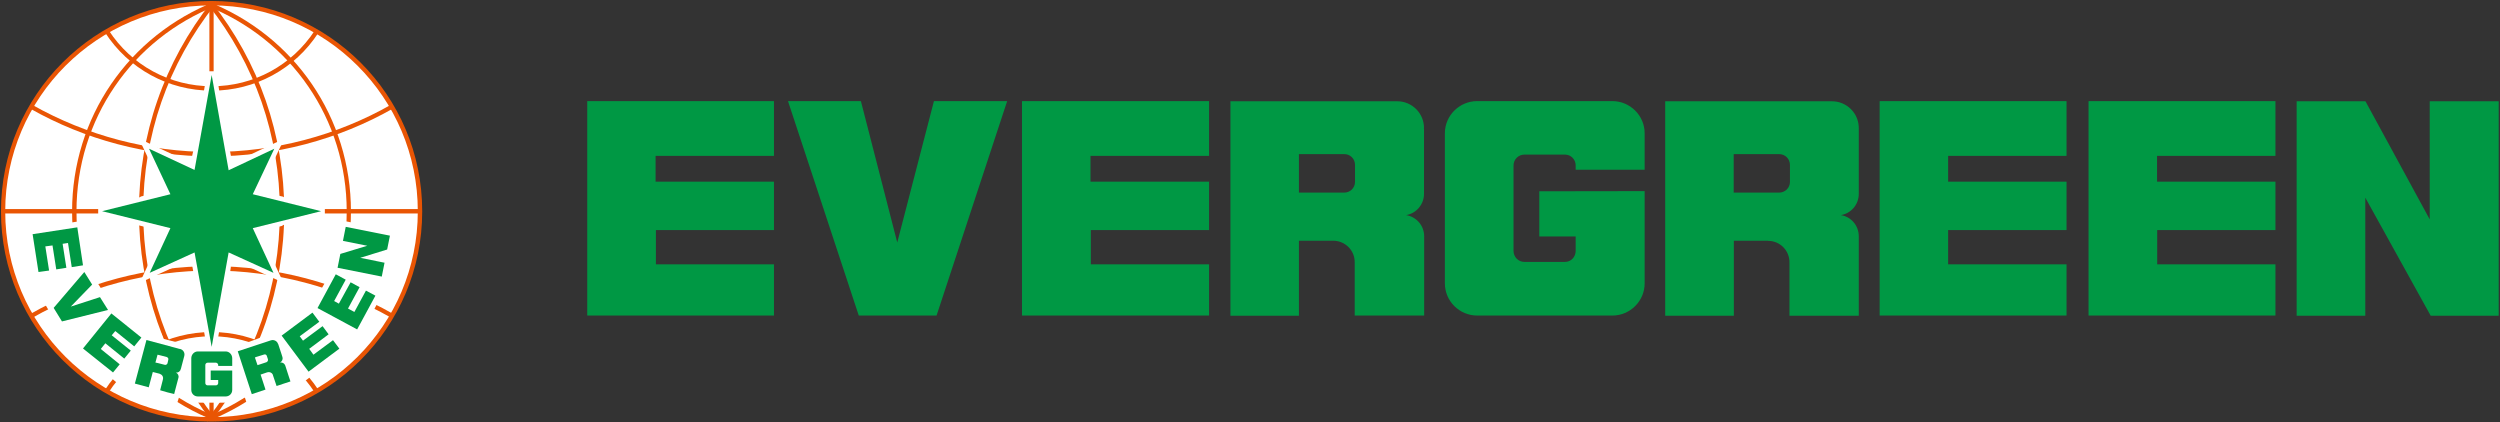 <?xml version="1.0" ?>
<svg xmlns="http://www.w3.org/2000/svg" version="1.2" viewBox="0 0 1533 259">
	<rect x="0" y="0" width="1533" height="259" fill="#333333" stroke="none"/>
	<style>
		.s0 { fill: #ffffff } 
		.s1 { fill: #e95504 } 
		.s2 { fill: #009844 } 
	</style>
	<g id="en">
		<g id="Layer">
			<ellipse id="Layer" class="s0" cx="129.7" cy="129.6" rx="127.8" ry="127.6"/>
			<path id="Layer" fill-rule="evenodd" class="s1" d="m129.7 258.5c-71.4 0-129.1-57.6-129.1-128.9 0-71.3 57.7-129 129.1-129 71.5 0 129.2 57.7 129.2 129 0 71.3-57.7 128.9-129.2 128.9zm126.5-128.9c0-69.9-56.5-126.3-126.5-126.3-69.9 0-126.5 56.4-126.5 126.3 0 69.8 56.6 126.2 126.5 126.2 70 0 126.5-56.4 126.5-126.2z"/>
			<path id="Layer" class="s1" d="m66.6 18.5c14 21.6 37.6 34.4 63.3 34.4 25.6 0 49.2-12.8 63.2-34.3l2.2 1.4c-14.4 22.3-38.9 35.6-65.4 35.6-26.6 0-51.1-13.4-65.5-35.7z"/>
			<path id="Layer" class="s1" d="m129.8 203.6c26.5 0 51 13.3 65.5 35.6l-2.3 1.5c-13.9-21.6-37.6-34.5-63.2-34.5-25.7 0-49.3 12.9-63.2 34.4l-2.3-1.4c14.5-22.3 38.9-35.6 65.5-35.6z"/>
			<path id="Layer" class="s1" d="m129.8 163.2c39.1 0 77.6 10.1 111.3 29.3l-1.3 2.3c-33.3-18.9-71.3-28.9-110-28.9-38.6 0-76.6 10-110 29l-1.3-2.3c33.7-19.2 72.2-29.4 111.3-29.4z"/>
			<path id="Layer" class="s1" d="m239.8 64.2l1.3 2.3c-33.8 19.2-72.3 29.4-111.3 29.4-39.1 0-77.6-10.2-111.3-29.3l1.3-2.3c33.4 18.9 71.4 28.9 110 28.9 38.6 0 76.6-10 110-29z"/>
			<path id="Layer" class="s1" d="m129.7 1.2l2.1 1.7c-28.8 36.4-44 80.2-44 126.7 0 46.4 15.3 90.3 44 126.7l-2.1 1.7c-29.1-37-44.5-81.4-44.5-128.4 0-47.1 15.4-91.5 44.5-128.4z"/>
			<path id="Layer" class="s1" d="m132.2 0.8l0.9 2.5c-52.4 20.5-86.2 70.1-86.2 126.3 0 56.3 33.9 105.8 86.5 126.2l-1 2.5c-53.6-20.8-88.2-71.3-88.2-128.7 0-57.3 34.5-107.8 88-128.8z"/>
			<path id="Layer" class="s1" d="m129.7 1.3c29.2 36.9 44.6 81.3 44.6 128.3 0 47.2-15.5 91.6-44.6 128.4l-2.1-1.6c28.8-36.4 44-80.2 44-126.8 0-46.4-15.2-90.3-44-126.7z"/>
			<path id="Layer" class="s1" d="m127.3 0.9c53.4 20.9 87.9 71.4 87.9 128.7 0 57.4-34.6 107.9-88.1 128.8l-1-2.5c52.5-20.5 86.5-70 86.5-126.3 0-56.2-33.9-105.7-86.3-126.2z"/>
			<path id="Layer" class="s1" d="m1.9 128.2h255.1v2.7h-255.1z"/>
			<path id="Layer" class="s1" d="m128.4 2.1h2.6v254.9h-2.6z"/>
			<path id="Layer" class="s0" d="m48.8 136.7l3.3-0.5 0.1 1.3c0 12.1 2.9 23.4 8.1 33.5l-0.9 1.8 3.6 5.8 1.2-0.8c5.6 8.6 22.5 19.5 33.7 26.2q0.7 0.4 1.3 0.8l0.7 2.9 8.5 2.2c6.8 1.9 14 3 21.5 3 7 0 13.8-0.9 20.2-2.7l1.8-0.3c0 0 7.2-2.6 7.4-2.7 14-5.5 25.9-14.9 34.4-26.8l2.3-1.3 3.4-6 0.5-2.9c4.9-9.9 7.6-21 7.6-32.7l-0.1-2 2.6 0.5 1.6-0.4 3.9 0.8 2.2 1.1 25.4 5.1v0.4c-0.6 13.2-3.7 25.8-8.8 37.4l-3.4 6.6-1.3 2.4-8.1 12.9c-8.3 11.1-18.7 20.6-30.7 28l-1.1 1.3-2.1 1.6-3.4 0.9c-9.1 4.8-19 8.5-29.5 10.8l-3.2 3-1.4-4.3c-2.4 1-5.3 3-8.1 3.3h-24.7l-7.3-3.9-1.3 3.9-4.1-2.1c-9.4-2.1-18.5-5.3-26.9-9.6l-6.5-0.9-2.1-1.8-1.9-3.3c-14.8-9.5-27.2-22.4-36-37.5l-1.7-2-1.4-2.4-0.6-2.4c-6.4-13.1-10.3-27.6-10.9-42.9v-0.4l25.5-3.9 0.2-1 5.6-0.9z"/>
			<path id="Layer" class="s0" d="m134.4 203l-0.6 3.7-0.6 1.1-1.2 6.8-4.4 0.1-1.2-6.8-0.6-0.7-0.7-4 0.4-0.4-6.2-34.9-0.7-0.9-0.8-4.4 0.4-0.5-0.6-3.3-31.9 14.6 14.7-31.8-9-2.2-0.2 0.3-6.9-1.7-0.5-0.5-23.2-5.7-0.4-0.4v-3.4l0.4-0.8 24.5-6 1.6-0.8 2.7-0.6 2-0.2 9-2.2-15.2-32.4 32.4 15.2 0.6-3.1-0.4-1.4 0.8-3.6 0.6-0.7 6.2-34.7-0.4-0.7 0.8-4.5 0.7-1 1.2-6.8h4.1l1.5 8.2 0.6 0.3 0.6 4-0.3 0.7 6.3 35.4 0.6 0.6 0.5 2.7-0.4 0.6 0.7 4.1 32.4-15.3-15.3 32.4 10.1 2.5 0.5-0.2 4 0.9 0.9 0.6 24.7 6v4.5l-25.6 6.3-0.6 0.5-2.8 0.7-0.9-0.1-10.3 2.5 14.8 31.8-31.9-14.6-0.7 4 0.4 0.7-0.4 2.7-0.8 1.2-6.2 34.9z"/>
			<path id="Layer" class="s2" d="m129.8 46l10.4 58.4 28-13.2-13.2 27.9 41.9 10.4-41.9 10.4 12.7 27.4-27.5-12.5-10.4 57.9-10.5-57.9-27.5 12.5 12.7-27.4-41.9-10.4 41.9-10.4-13.1-27.9 27.9 13z"/>
			<path id="Layer" class="s2" d="m133.8 224.4v-0.6c0-0.7-0.7-1.4-1.4-1.4h-5.1c-0.8 0-1.4 0.7-1.4 1.4v11.1c0 0.8 0.6 1.4 1.4 1.4h5.1c0.7 0 1.4-0.6 1.4-1.4v-1.9h-4.6v-5.8h4.6 8.6v11.9c0 2.3-1.8 4-4 4h-17.1c-2.2 0-4-1.7-4-4v-19.4c0-2.3 1.8-4.2 4-4.2h17.1c2.2 0 4 1.9 4 4.2v4.7c0 0-8.6 0-8.6 0z"/>
			<path id="Layer" class="s2" d="m30.1 165.9l-6.5 0.9-3.6-23.2 27.4-4.2 3.5 23.3-6.9 1.1-2.3-14.8-3.3 0.5 2.3 14.7-6.2 1-2.3-14.7-4.4 0.6z"/>
			<path id="Layer" class="s2" d="m73.4 223.4l-4.1 5-18.4-14.7 17.4-21.5 18.4 14.8-4.4 5.4-11.6-9.4-2.2 2.6 11.7 9.4-4 4.9-11.6-9.4-2.8 3.5z"/>
			<path id="Layer" class="s2" d="m204.2 208.6l3.9 5.2-18.9 14.1-16.5-22.1 18.9-14.1 4.2 5.6-12 8.9 2 2.7 12-8.9 3.7 5-11.9 8.9 2.6 3.6z"/>
			<path id="Layer" class="s2" d="m224.4 178.2l5.8 3.1-11.2 20.7-24.3-13.1 11.2-20.7 6.1 3.3-7.1 13.1 2.9 1.6 7.2-13.1 5.5 3-7.1 13.1 3.9 2.1z"/>
			<path id="Layer" class="s2" d="m239.1 144.5l-1.7 8.5-16.5 5.1 14.9 3-1.7 8.5-27.1-5.4 1.7-8.5 16.5-5-14.9-3 1.7-8.6z"/>
			<path id="Layer" fill-rule="evenodd" class="s2" d="m174.9 224.1l2.3 7.1 0.9 2.7-4 1.3-4.5 1.5-2.2-6.5c0-0.1 0-0.1 0-0.1-0.4-1.5-2-2.2-3.4-1.8h-0.1l-4.1 1.4 3 9.2-8.4 2.8-8.6-26.3 19.1-6.3 0.6-0.2 0.6-0.2c1.9-0.6 3.8 0.4 4.4 2.2 0 0.1 0.1 0.1 0.1 0.1l2.2 6.7 0.2 0.7 0.2 0.5c0.4 1.3-0.2 2.7-1.4 3.4 1.4-0.2 2.6 0.5 3.1 1.8zm-17-0.2l1.3-0.4 4.2-1.4c0.7-0.3 1.1-1.1 0.9-1.8l-0.7-2.1c-0.2-0.7-1-1.1-1.7-0.8l-4.2 1.3q-0.1 0-0.1 0l-1.3 0.5z"/>
			<path id="Layer" fill-rule="evenodd" class="s2" d="m109.4 231.7l-1.9 7.2-0.7 2.7-4.1-1-4.5-1.3 1.7-6.6v-0.1c0.4-1.4-0.4-2.9-1.9-3.3v-0.1l-4.3-1.1-2.5 9.4-8.5-2.3 7.1-26.7 19.4 5.2 0.6 0.2 0.7 0.1c1.9 0.5 3 2.4 2.5 4.3 0 0 0 0 0 0l-1.8 6.8-0.2 0.8-0.2 0.5c-0.3 1.4-1.6 2.2-2.9 2.1 1.2 0.5 1.9 1.9 1.5 3.2zm-14.1-9.4l1.3 0.3q0.1 0 0.1 0l4.3 1.1c0.7 0.2 1.4-0.2 1.7-0.9l0.5-2.2c0.2-0.7-0.2-1.4-1-1.7l-4.3-1.1c0 0 0 0 0 0l-1.3-0.3z"/>
			<path id="Layer" class="s2" d="m66.1 190.1l-28.1 7-5.1-8.3 18.8-22 4.8 7.7-13.1 13.5 17.9-5.8 4.9 7.8z"/>
			<path id="Layer" fill-rule="evenodd" class="s2" d="m1139.8 144.9v48.7h-42.5v-32.8c0-7.2-5.8-13.1-13.1-13.1v-0.1h-21v46h-42.1v-131.5h102.2c9.1 0 16.5 7.3 16.5 16.4v40.4c0 6.5-4.7 12-11 13 6.3 1 11 6.4 11 13zm-76.7-26.8h27.9c3.6 0 6.6-2.9 6.6-6.5v-10.5c0-3.7-3-6.6-6.6-6.6h-27.9zm-189.8 26.8v48.6h-42.6v-32.8c0-7.2-5.8-13-13.1-13.1h-21.1v46h-42v-131.5h102.3c9 0 16.4 7.3 16.4 16.4 0 0.2 0 0.3-0.1 0.6h0.1v39.8c0 6.5-4.8 12-11 13 6.3 1 11.1 6.4 11.1 13zm-76.8-26.8h27.8c3.7 0 6.6-2.9 6.6-6.6v-10.4c0-3.7-2.9-6.6-6.6-6.6h-27.8zm-321.9 44v31.4h-114.5v-131.5h114.5v33.6h-72.6v15.8h72.6v29.7h-72.4v21zm266.8 0v31.4h-114.7v-131.5h114.7v33.6h-72.7v15.8h72.7v29.7h-72.5v21zm525.8 0v31.4h-114.6v-131.5h114.6v33.6h-72.6v15.8h72.6v29.7h-72.6v21zm128.1 0v31.4h-114.6v-131.5h114.6v33.6h-72.6v15.8h72.6v29.7h-72.5v21zm-821 31.4h-47.7l-43.4-131.5h44.7l22.3 86.7 22.5-86.7h44.9zm391.9-89.4v-2.7c0-3.6-2.9-6.6-6.5-6.6h-25c-3.6 0-6.6 3-6.6 6.6v52.5c0 3.7 3 6.7 6.6 6.7h25c3.6 0 6.5-3 6.5-6.7v-8.9h-22.3v-27.7l64.6-0.1v56.6c0 10.8-8.9 19.7-19.8 19.7h-82.9c-10.9 0-19.8-8.9-19.8-19.7v-92.1c0-10.8 8.9-19.7 19.8-19.7h82.9c10.9 0 19.8 8.9 19.8 19.7v22.4zm566 89.5h-41.7l-40.1-72.4v72.4h-42.1v-131.5h42.2l39.4 72.4v-72.4h42.3zm512.4-48.7v48.6h-42.6v-32.7c0-7.2-5.8-13.1-13.1-13.1v-0.1h-21v45.9h-42.1v-131.4h102.3c9.1 0 16.4 7.3 16.4 16.4v40.4c0 6.5-4.7 12-10.9 13 6.2 1.1 11 6.4 11 13zm-76.6-27.1l27.8 0.1c3.6 0 6.6-3 6.6-6.7v-10.5c0-3.6-3-6.5-6.6-6.5h-27.8zm883.1 27.1v48.6h-42.6v-32.7c0-7.2-5.8-13.1-13.1-13.1v-0.1h-21v45.9h-42.1v-131.4h102.3c9.1 0 16.4 7.3 16.4 16.4v40.4c0 6.5-4.7 12-11 13 6.3 1.1 11.1 6.4 11.1 13zm-76.6-27.1l27.8 0.1c3.6 0 6.6-3 6.6-6.7v-10.5c0-3.6-3-6.5-6.6-6.5h-27.8zm-530.9 75.8h-41.6l-40.1-72.4v72.4h-42.1v-131.5h42.1l39.4 72.4v-72.4h42.3zm-480.5 0h-35.5v-78.9l-23.7 78.9h-26.5l-23.6-79v79h-35.6v-131.5h53l19.7 74.9 19.7-74.9h52.5zm148.4 0h-44.2l-3.6-16.6h-37.4l-3.6 16.6h-44.7l42.8-131.5h47.2zm-53.9-44.3l-12.6-57.9-12.7 57.9zm203.5-87.2h42.1v131.5h-42.1zm313.4 100.2v31.3h-114.6v-131.5h114.6v33.6h-72.7v15.8h72.7v29.7h-72.5v21.1zm221.4-79.3c0-11.6 9.4-21 21-21h80.5c11.6 0 21 9.4 21 21v89.5c0 11.6-9.4 21-21 21h-80.5c-11.6 0-21-9.4-21-21zm42.1 71.5c0 3.3 2.7 6 6 6h26.2c3.3 0 6-2.7 6-6v-53.8c0-3.3-2.7-6-6-6h-26.2c-3.3 0-6 2.7-6 6zm-97.5-16.2h42.3v35.5c0 10.9-8.9 19.8-19.8 19.8h-82.9c-10.9 0-19.8-8.9-19.8-19.8v-92c0-10.9 8.9-19.7 19.8-19.7h82.9c10.9 0 19.8 8.8 19.8 19.7v31.5h-42.3v-11.9c0-3.6-2.9-6.5-6.6-6.5h-24.9c-3.7 0-6.6 2.9-6.6 6.5v52.6c0 3.6 2.9 6.6 6.6 6.6h24.9c3.7 0 6.6-3 6.6-6.6zm446.8-56.5v52.7c0 10.8-8.9 19.6-19.8 19.6h-60.5v39.5h-42.4v-131.5h102.9c10.9 0 19.8 8.9 19.8 19.7zm-41.7 19.6c0-3.6-3-6.5-6.6-6.5l-31.7-0.1v26.3h31.7c3.6 0 6.6-2.9 6.6-6.5zm37.7 66.3h26.8v26.8h-26.8z"/>
		</g>
	</g>
</svg>